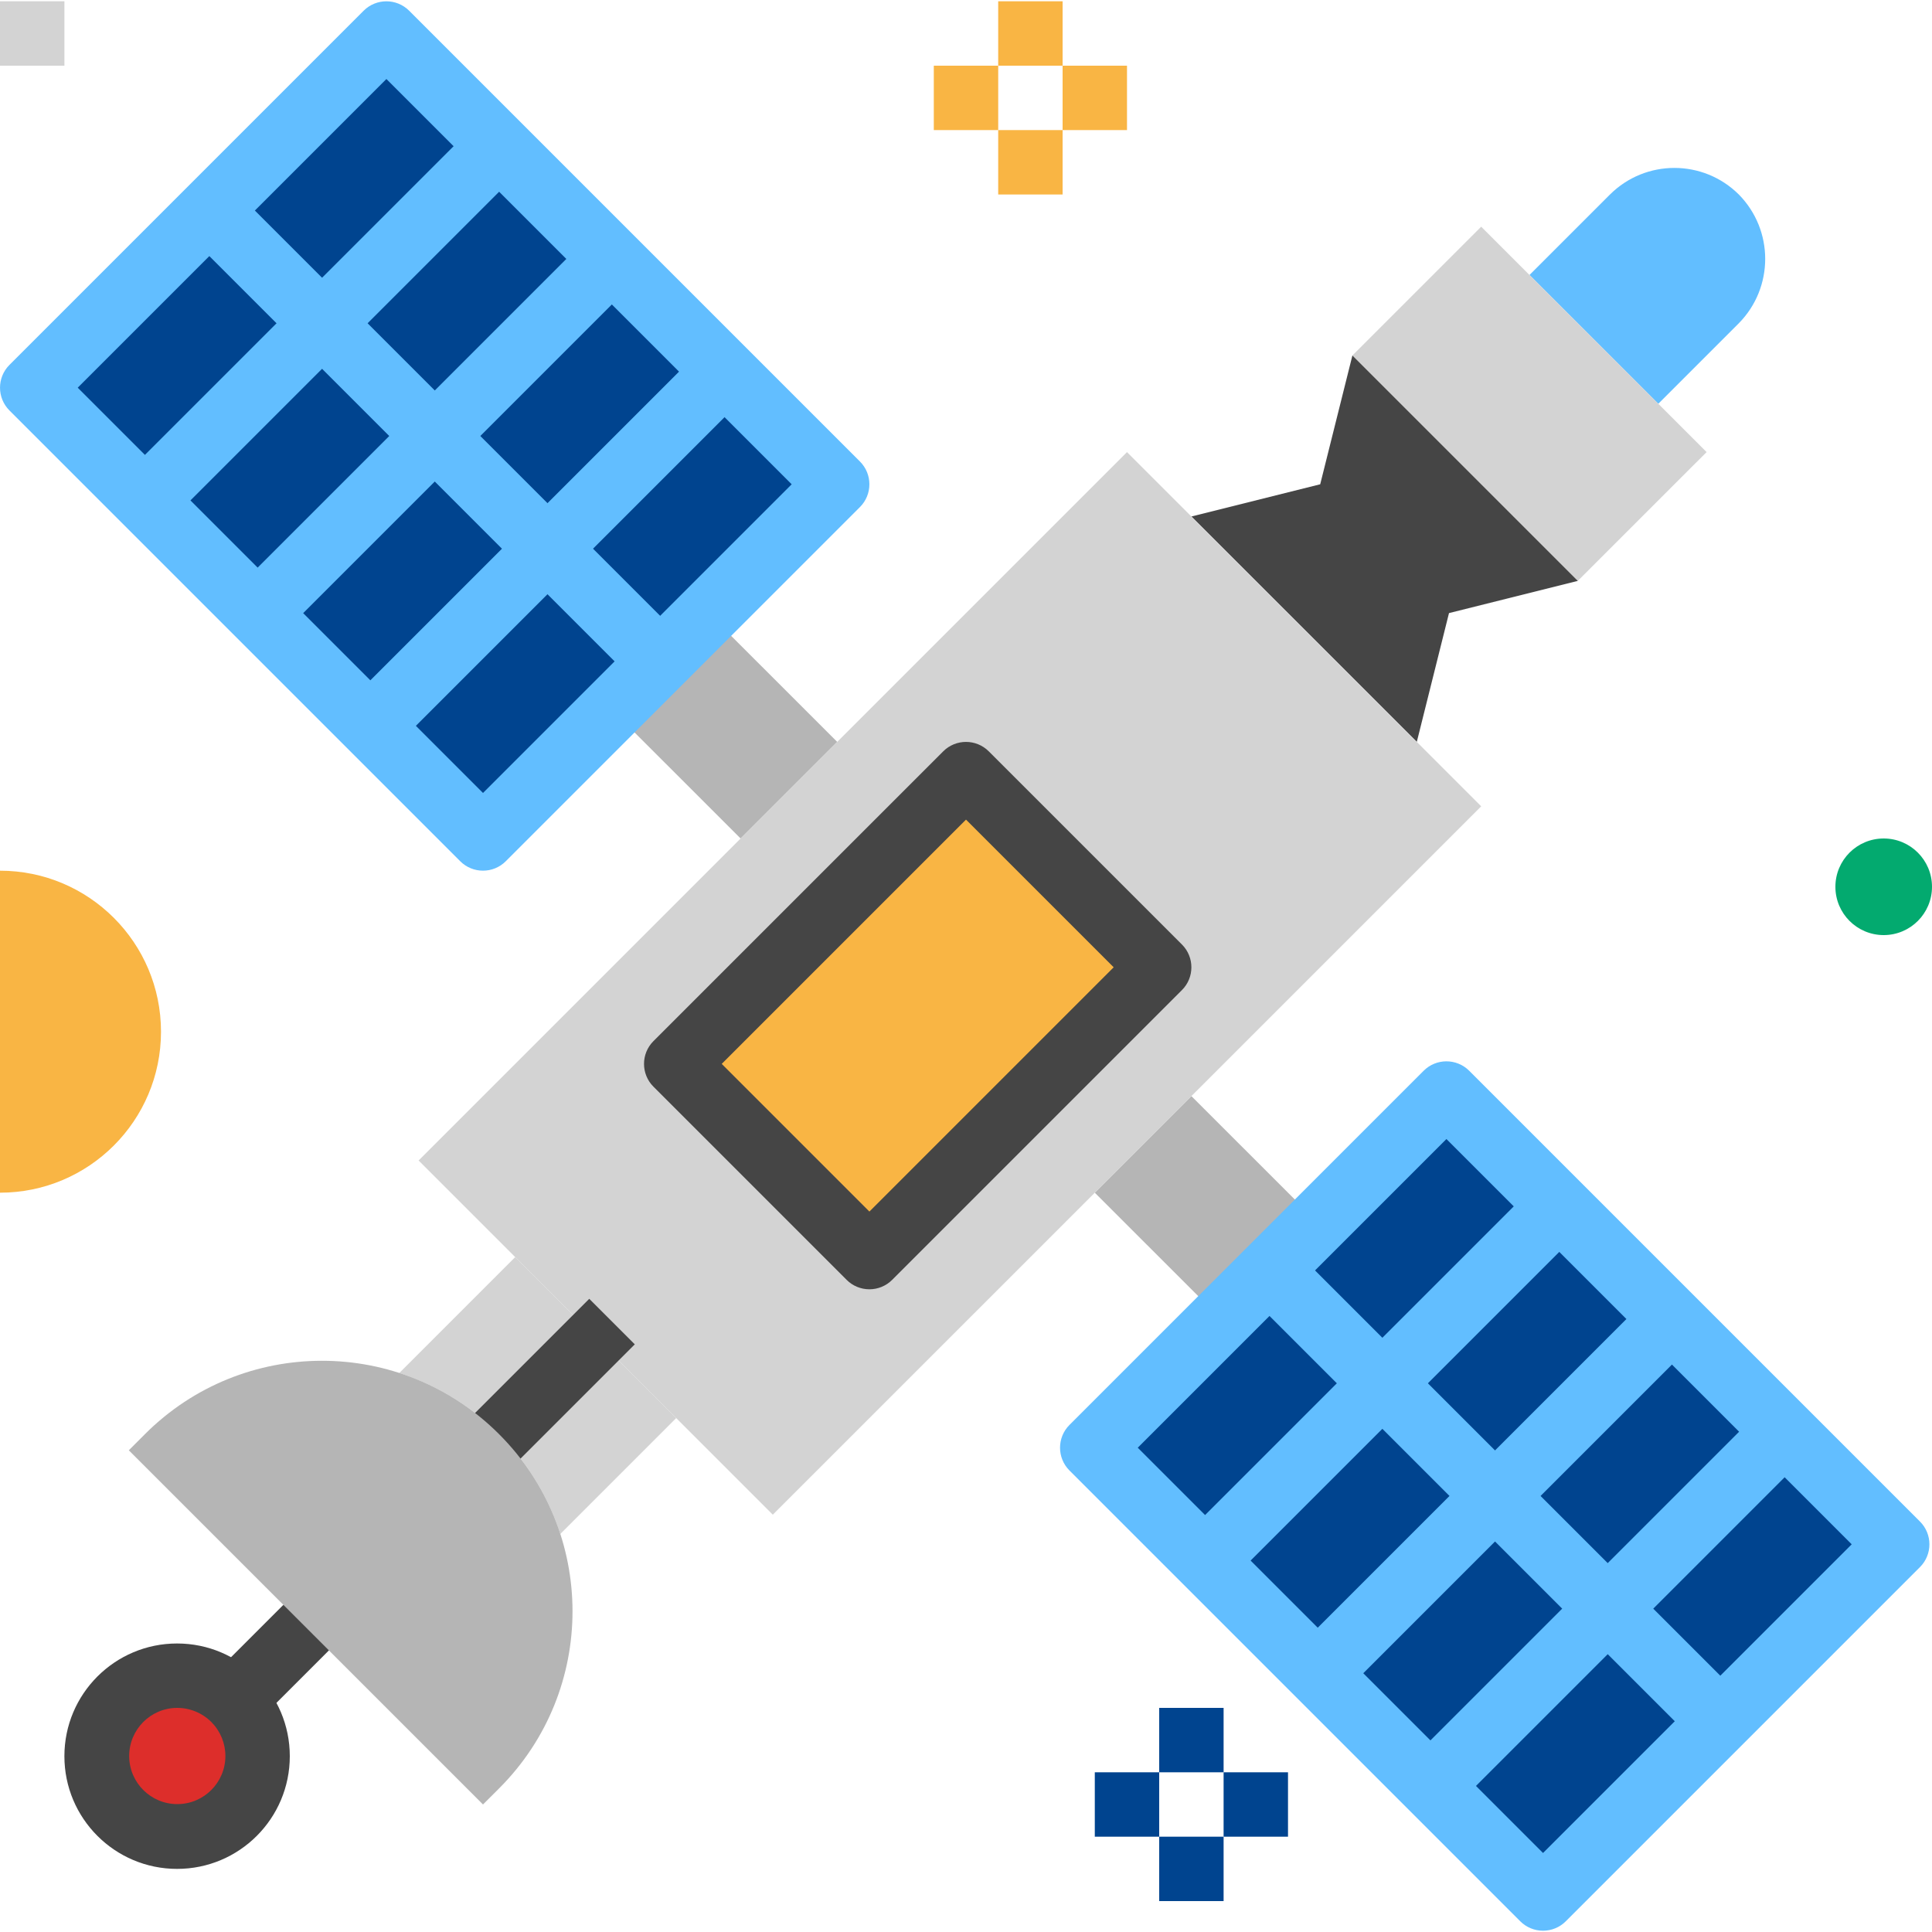 <?xml version="1.0" encoding="iso-8859-1"?>
<!-- Generator: Adobe Illustrator 19.0.0, SVG Export Plug-In . SVG Version: 6.00 Build 0)  -->
<svg version="1.1" id="Capa_1" xmlns="http://www.w3.org/2000/svg" xmlns:xlink="http://www.w3.org/1999/xlink" x="0px" y="0px"
	 viewBox="0 0 512 512" style="enable-background:new 0 0 512 512;" xml:space="preserve">
<g>
	<polygon style="fill:#00448F;" points="221.867,128.341 187.733,162.475 174.933,175.275 145.067,145.408 192,98.475 	"/>
	
		<rect x="120.377" y="85.866" transform="matrix(-0.707 0.707 -0.707 -0.707 337.798 74.051)" style="fill:#00448F;" width="66.372" height="42.24"/>
	
		<rect x="90.549" y="56.024" transform="matrix(-0.707 0.707 -0.707 -0.707 265.777 44.198)" style="fill:#00448F;" width="66.372" height="42.24"/>
	<polygon style="fill:#00448F;" points="174.933,175.275 162.133,188.075 128,222.208 98.133,192.341 102.4,188.075 
		145.067,145.408 	"/>
	
		<rect x="60.676" y="26.157" transform="matrix(-0.707 0.707 -0.707 -0.707 193.662 14.336)" style="fill:#00448F;" width="66.372" height="42.24"/>
	<polygon style="fill:#00448F;" points="115.2,115.541 68.267,162.475 38.4,132.608 42.667,128.341 85.333,85.675 	"/>
	<polygon style="fill:#00448F;" points="85.333,85.675 42.667,128.341 38.4,132.608 8.533,102.741 55.467,55.808 	"/>
	<polygon style="fill:#00448F;" points="145.067,145.408 102.4,188.075 98.133,192.341 68.267,162.475 115.2,115.541 	"/>
	<polygon style="fill:#00448F;" points="396.117,396.459 349.184,443.392 319.317,413.525 323.584,409.259 366.251,366.592 	"/>
	
		<rect x="401.319" y="366.805" transform="matrix(-0.707 0.707 -0.707 -0.707 1016.051 354.988)" style="fill:#00448F;" width="66.372" height="42.24"/>
	
		<rect x="371.461" y="336.941" transform="matrix(-0.707 0.707 -0.707 -0.707 943.963 325.119)" style="fill:#00448F;" width="66.372" height="42.24"/>
	<polygon style="fill:#00448F;" points="366.251,366.592 323.584,409.259 319.317,413.525 289.451,383.659 323.584,349.525 
		324.267,350.208 337.067,337.408 	"/>
	<polygon style="fill:#00448F;" points="413.184,319.659 366.251,366.592 337.067,337.408 349.867,324.608 349.184,323.925 
		383.317,289.792 	"/>
	<polygon style="fill:#00448F;" points="425.984,426.325 383.317,468.992 379.051,473.259 349.184,443.392 396.117,396.459 	"/>
	
		<rect x="431.153" y="396.65" transform="matrix(-0.707 0.707 -0.707 -0.707 1088.085 384.84)" style="fill:#00448F;" width="66.372" height="42.24"/>
	<polygon style="fill:#00448F;" points="455.851,456.192 408.917,503.125 379.051,473.259 383.317,468.992 425.984,426.325 	"/>
</g>
<path style="fill:#DD2E2B;" d="M62.037,450.304c8.346,8.32,8.363,21.828,0.034,30.174c-8.329,8.346-21.828,8.363-30.174,0.034
	c-8.346-8.329-8.363-21.828-0.034-30.174c3.994-4.002,9.412-6.255,15.07-6.263C52.591,444.066,58.027,446.302,62.037,450.304z"/>
<path style="fill:#62BEFF;" d="M460.8,51.541c9.327,9.463,9.327,24.67,0,34.133l-21.333,21.333l-34.133-34.133l21.333-21.333
	C436.113,42.155,451.354,42.155,460.8,51.541z"/>
<g>
	<path style="fill:#D3D3D3;" d="M157.867,354.475l-25.6,25.6c-7.407-7.433-16.469-12.988-26.453-16.213l30.72-30.72L157.867,354.475
		z"/>
	<path style="fill:#D3D3D3;" d="M179.2,375.808l-30.72,30.72c-3.226-9.984-8.781-19.046-16.213-26.453l25.6-25.6L179.2,375.808z"/>
	<polygon style="fill:#D3D3D3;" points="405.333,72.875 439.467,107.008 452.267,119.808 418.133,153.941 358.4,94.208 
		392.533,60.075 	"/>
</g>
<polygon style="fill:#454545;" points="418.133,153.941 384,162.475 375.467,196.608 315.733,136.875 349.867,128.341 358.4,94.208 
	"/>
<g>
	<polygon style="fill:#B5B5B5;" points="336.384,336.725 323.584,349.525 290.133,316.075 315.733,290.475 349.184,323.925 	"/>
	<polygon style="fill:#B5B5B5;" points="174.933,175.275 187.733,162.475 221.867,196.608 196.267,222.208 162.133,188.075 	"/>
</g>
<rect x="188.927" y="232.926" transform="matrix(-0.707 0.707 -0.707 -0.707 605.528 287.44)" style="fill:#F9B544;" width="108.611" height="72.405"/>
<path style="fill:#D3D3D3;" d="M157.867,354.475l-21.333-21.333l-25.6-25.6l85.333-85.333l25.6-25.6l76.8-76.8l17.067,17.067
	l59.733,59.733l17.067,17.067l-76.8,76.8l-25.6,25.6L204.8,401.408l-25.6-25.6L157.867,354.475z M230.4,333.141l76.8-76.8
	l-51.2-51.2l-76.8,76.8L230.4,333.141z"/>
<circle style="fill:#03AA6F;" cx="499.2" cy="235.008" r="12.8"/>
<g>
	<path style="fill:#62BEFF;" d="M227.9,122.308L108.433,2.842c-3.337-3.328-8.73-3.328-12.066,0L2.5,96.708
		c-3.328,3.337-3.328,8.73,0,12.066l119.467,119.467c3.328,3.328,8.738,3.328,12.066,0l59.733-59.733l3.558-3.558l30.575-30.575
		C231.228,131.046,231.228,125.636,227.9,122.308z M183.467,154.675l-1.766,1.766l-53.7,53.7L20.599,102.741L102.4,20.941
		l107.401,107.401L183.467,154.675z"/>
	
		<rect x="23.222" y="72.876" transform="matrix(-0.707 0.707 -0.707 -0.707 210.512 75.622)" style="fill:#62BEFF;" width="132.743" height="17.067"/>
	
		<rect x="48.828" y="107.011" transform="matrix(-0.707 0.707 -0.707 -0.707 278.36 115.787)" style="fill:#62BEFF;" width="132.743" height="17.067"/>
	
		<rect x="82.959" y="132.61" transform="matrix(-0.707 0.707 -0.707 -0.707 354.726 135.353)" style="fill:#62BEFF;" width="132.743" height="17.067"/>
	
		<rect x="106.655" y="25.037" transform="matrix(-0.707 0.707 -0.707 -0.707 278.331 115.775)" style="fill:#62BEFF;" width="17.067" height="180.99"/>
	<path style="fill:#62BEFF;" d="M408.917,511.659c-2.261,0-4.437-0.896-6.033-2.5L283.418,389.692
		c-3.328-3.328-3.328-8.738,0-12.066l93.867-93.867c3.328-3.328,8.738-3.328,12.066,0l119.467,119.467
		c3.328,3.328,3.328,8.738,0,12.066l-93.867,93.867C413.355,510.763,411.179,511.659,408.917,511.659z M301.517,383.659
		l107.401,107.401l81.801-81.801L383.317,301.858L301.517,383.659z"/>
	
		<rect x="304.144" y="353.802" transform="matrix(-0.707 0.707 -0.707 -0.707 888.719 356.551)" style="fill:#62BEFF;" width="132.743" height="17.067"/>
	
		<rect x="329.741" y="387.911" transform="matrix(-0.707 0.707 -0.707 -0.707 956.535 396.678)" style="fill:#62BEFF;" width="132.743" height="17.067"/>
	
		<rect x="363.838" y="413.536" transform="matrix(-0.707 0.707 -0.707 -0.707 1032.861 416.313)" style="fill:#62BEFF;" width="132.743" height="17.067"/>
	
		<rect x="387.567" y="305.937" transform="matrix(-0.707 0.707 -0.707 -0.707 956.506 396.666)" style="fill:#62BEFF;" width="17.067" height="180.99"/>
</g>
<g>
	
		<rect x="120.936" y="358.737" transform="matrix(-0.707 0.707 -0.707 -0.707 507.353 524.389)" style="fill:#454545;" width="48.273" height="17.067"/>
	
		<rect x="54.435" y="431.302" transform="matrix(-0.707 0.707 -0.707 -0.707 434.842 699.554)" style="fill:#454545;" width="36.207" height="17.067"/>
	<path style="fill:#454545;" d="M46.933,495.275c-16.495,0-29.867-13.372-29.867-29.867c0-16.495,13.372-29.867,29.867-29.867
		S76.8,448.913,76.8,465.408C76.8,481.903,63.428,495.275,46.933,495.275z M46.933,452.608c-7.04,0.026-12.723,5.76-12.698,12.8
		c0.026,7.04,5.76,12.723,12.8,12.698c7.04-0.026,12.723-5.76,12.698-12.8c-0.017-3.362-1.357-6.579-3.729-8.96
		C53.598,453.948,50.33,452.6,46.933,452.608z"/>
	<path style="fill:#454545;" d="M230.4,341.675c-2.261,0-4.437-0.896-6.033-2.5l-51.2-51.2c-3.328-3.328-3.328-8.738,0-12.066
		l76.8-76.8c3.328-3.328,8.738-3.328,12.066,0l51.2,51.2c3.328,3.328,3.328,8.738,0,12.066l-76.8,76.8
		C234.837,340.779,232.661,341.675,230.4,341.675z M191.266,281.941l39.134,39.134l64.734-64.734L256,217.207L191.266,281.941z"/>
</g>
<rect y="0.341" style="fill:#D3D3D3;" width="17.067" height="17.067"/>
<g>
	<rect x="264.533" y="0.341" style="fill:#F9B544;" width="17.067" height="17.067"/>
	<rect x="247.467" y="17.408" style="fill:#F9B544;" width="17.067" height="17.067"/>
	<rect x="281.6" y="17.408" style="fill:#F9B544;" width="17.067" height="17.067"/>
	<rect x="264.533" y="34.475" style="fill:#F9B544;" width="17.067" height="17.067"/>
</g>
<g>
	<rect x="307.2" y="452.608" style="fill:#00448F;" width="17.067" height="17.067"/>
	<rect x="290.133" y="469.675" style="fill:#00448F;" width="17.067" height="17.067"/>
	<rect x="324.267" y="469.675" style="fill:#00448F;" width="17.067" height="17.067"/>
	<rect x="307.2" y="486.741" style="fill:#00448F;" width="17.067" height="17.067"/>
</g>
<path style="fill:#F9B544;" d="M0,316.075v-85.333c23.561,0,42.667,19.106,42.667,42.667S23.561,316.075,0,316.075z"/>
<path style="fill:#B5B5B5;" d="M132.267,380.075c25.924,25.89,25.941,67.9,0.051,93.815c-0.017,0.017-0.034,0.034-0.051,0.051
	L128,478.208l-46.933-46.933l-46.933-46.933l4.267-4.267c25.89-25.924,67.9-25.941,93.815-0.051
	C132.233,380.041,132.25,380.058,132.267,380.075z"/>
<g>
</g>
<g>
</g>
<g>
</g>
<g>
</g>
<g>
</g>
<g>
</g>
<g>
</g>
<g>
</g>
<g>
</g>
<g>
</g>
<g>
</g>
<g>
</g>
<g>
</g>
<g>
</g>
<g>
</g>
</svg>
